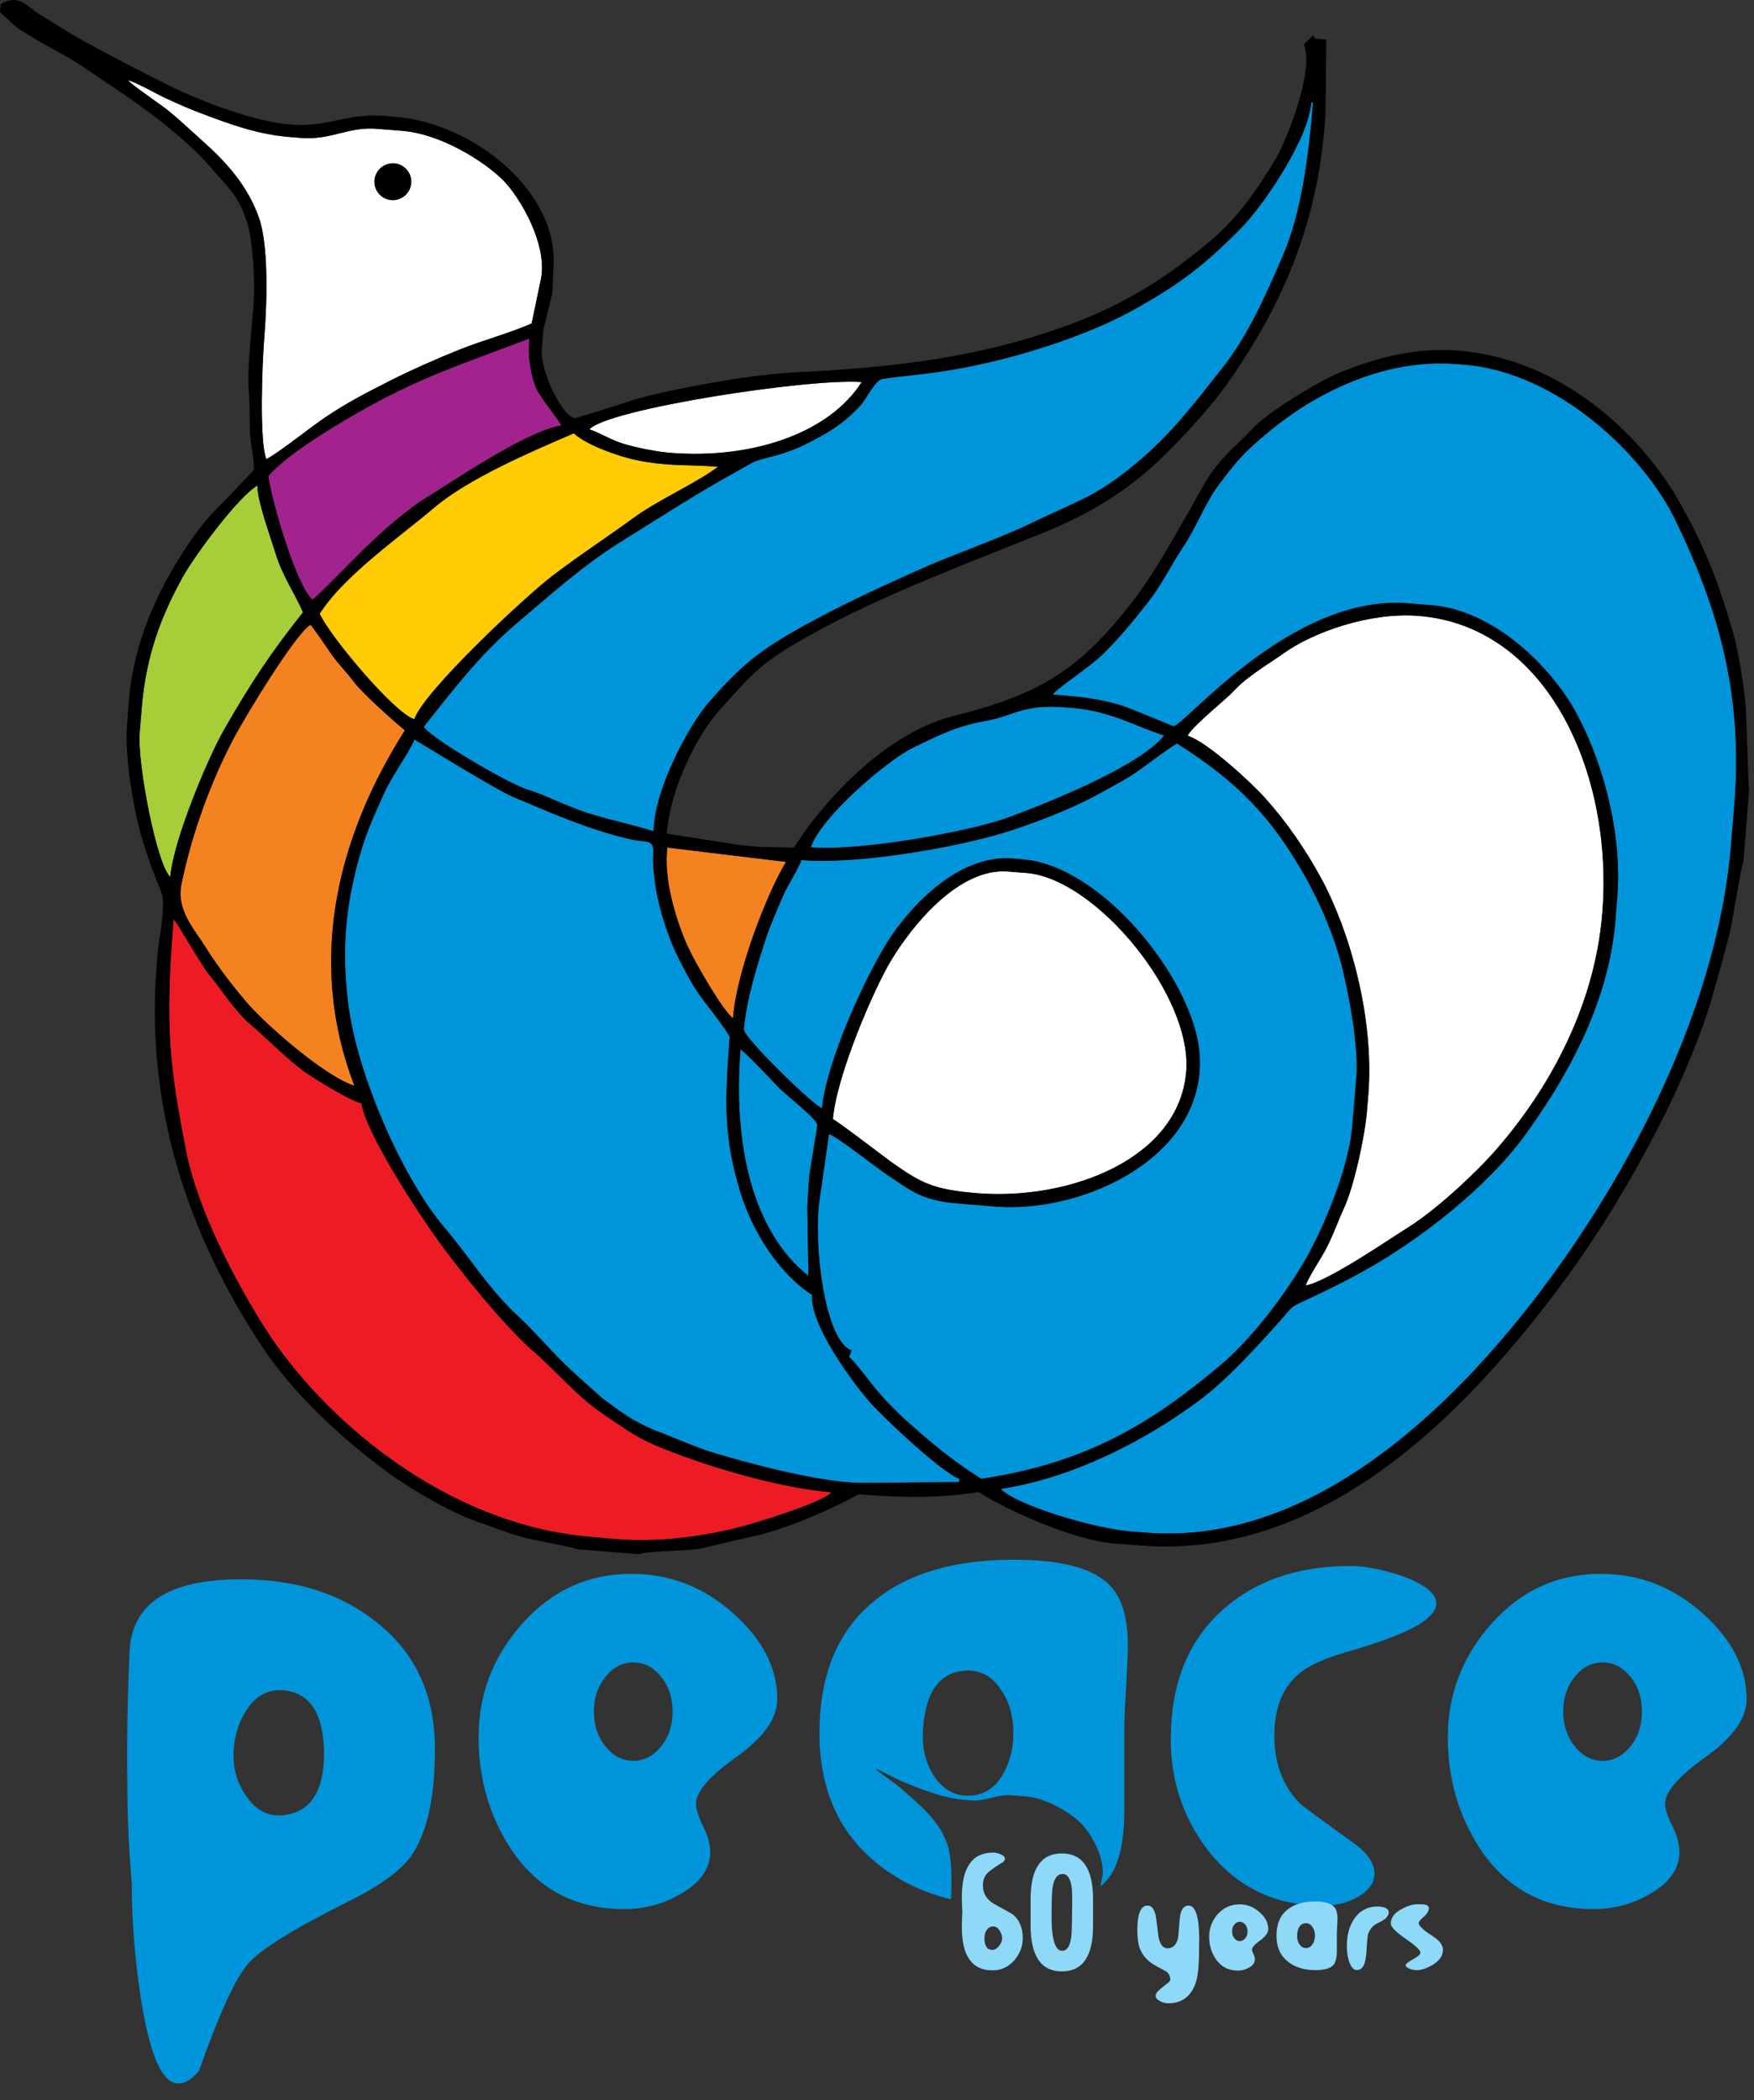 <?xml version="1.0" encoding="utf-8"?>
<!-- Generator: Adobe Illustrator 16.0.0, SVG Export Plug-In . SVG Version: 6.00 Build 0)  -->
<!DOCTYPE svg PUBLIC "-//W3C//DTD SVG 1.1//EN" "http://www.w3.org/Graphics/SVG/1.1/DTD/svg11.dtd">
<svg version="1.1" id="Layer_1" xmlns="http://www.w3.org/2000/svg" xmlns:xlink="http://www.w3.org/1999/xlink" x="0px" y="0px"
	 width="21.785px" height="26.084px" viewBox="0 0 21.785 26.084" enable-background="new 0 0 21.785 26.084" xml:space="preserve">
<rect x="0" y="0" width="21.785" height="26.084" fill="#333333" stroke="none"/>
<path fill-rule="evenodd" clip-rule="evenodd" fill="#FFFFFF" d="M7.321,5.333C7.465,5.38,7.587,5.467,7.766,5.518
	c0.152,0.043,0.375,0.091,0.56,0.106c1.021,0.082,1.975-0.247,2.377-0.878C10.063,4.694,7.54,5.081,7.321,5.333L7.321,5.333z"/>
<path fill-rule="evenodd" clip-rule="evenodd" fill="#FFFFFF" d="M3.308,5.703c0.188-0.104,0.524-0.38,0.738-0.524
	c0.255-0.172,0.515-0.308,0.799-0.451c0.278-0.14,0.569-0.268,0.857-0.384S6.33,4.139,6.603,4.017l0.112-0.535
	C6.814,3.044,6.453,2.44,6.244,2.233c-0.245-0.241-0.777-0.57-1.246-0.608L4.686,1.6c-0.37-0.03-0.564,0.143-0.953,0.112
	l-0.125-0.01C3.195,1.669,2.853,1.54,2.528,1.418c-0.175-0.065-0.314-0.126-0.472-0.2c-0.127-0.06-0.343-0.185-0.467-0.224
	c0.03,0.048,0.39,0.293,0.471,0.356c0.166,0.131,0.293,0.255,0.449,0.394C2.811,2.014,3.07,2.299,3.214,2.697
	c0.118,0.324,0.107,1.005,0.07,1.473C3.254,4.543,3.22,5.475,3.308,5.703L3.308,5.703z"/>
<path fill-rule="evenodd" clip-rule="evenodd" fill="#A3238E" d="M3.333,5.915c0.053,0.354,0.353,1.364,0.548,1.533
	C3.935,7.417,4.44,6.894,4.547,6.793c0.219-0.208,0.476-0.441,0.73-0.6c0.354-0.222,1.274-0.846,1.691-0.909
	c-0.008-0.042-0.248-0.335-0.3-0.443c-0.076-0.16-0.115-0.393-0.096-0.637C5.926,4.454,5.44,4.608,4.831,4.916
	C4.45,5.107,3.566,5.62,3.333,5.915L3.333,5.915z"/>
<path fill-rule="evenodd" clip-rule="evenodd" fill="#FFCB05" d="M3.971,7.622C4.084,7.884,4.888,8.85,5.145,8.933
	C5.271,8.576,6.524,7.41,6.854,7.157c0.338-0.259,0.662-0.467,1.002-0.716C8.182,6.202,8.62,6.018,8.919,5.797
	c-0.385-0.031-0.609-0.001-1-0.08c-0.249-0.05-0.66-0.204-0.79-0.336c-0.546,0.235-1.31,0.562-1.736,0.924
	C4.967,6.667,4.273,7.147,3.971,7.622L3.971,7.622z"/>
<path fill-rule="evenodd" clip-rule="evenodd" fill="#A6CE39" d="M1.759,8.807L1.735,9.099c-0.031,0.387,0.215,1.649,0.38,1.792
	c0.037-0.459,0.476-1.492,0.663-1.82C3.121,8.473,3.36,8.113,3.763,7.605c-0.107-0.25-0.259-0.458-0.342-0.737
	C3.374,6.713,3.188,6.201,3.198,6.03C2.967,6.159,2.419,6.895,2.267,7.171C2.016,7.629,1.813,8.117,1.759,8.807L1.759,8.807z"/>
<path fill-rule="evenodd" clip-rule="evenodd" fill="#F58220" d="M8.283,10.589c-0.031,0.384,0.134,0.891,0.256,1.16
	c0.086,0.192,0.431,0.792,0.564,0.898c0.048-0.6,0.429-1.563,0.659-1.942l-1.474-0.178L8.283,10.589L8.283,10.589z"/>
<path fill-rule="evenodd" clip-rule="evenodd" fill="#F58220" d="M4.402,13.485C3.786,11.883,4.228,10.33,5.029,9.07
	C4.886,8.956,4.498,8.605,4.394,8.466C4.301,8.342,4.208,8.255,4.114,8.122C4.069,8.058,3.89,7.79,3.855,7.76
	c-0.191,0.118-0.812,1.142-0.96,1.425c-0.266,0.506-0.509,1.15-0.642,1.8c-0.065,0.322,0.167,0.563,0.307,0.789
	c0.141,0.228,0.324,0.463,0.495,0.666C3.289,12.715,4.026,13.365,4.402,13.485L4.402,13.485z"/>
<path fill-rule="evenodd" clip-rule="evenodd" fill="#FFFFFF" d="M10.345,13.9c0.054,0.019,0.656,0.485,0.772,0.565
	c0.327,0.227,0.478,0.311,1.02,0.354c1.146,0.092,2.508-0.424,2.596-1.511c0.076-0.948-1.126-2.396-1.983-2.466l-0.229-0.018
	c-0.619-0.05-1.196,0.679-1.451,1.1C10.852,12.283,10.388,13.363,10.345,13.9L10.345,13.9z"/>
<path fill-rule="evenodd" clip-rule="evenodd" fill="#FFFFFF" d="M14.752,9.138c0.246,0.078,0.795,0.587,0.961,0.774
	c0.271,0.302,0.5,0.636,0.697,0.998c0.34,0.625,0.662,1.709,0.584,2.685l-0.015,0.187c-0.028,0.345-0.166,0.952-0.278,1.201
	c-0.084,0.184-0.134,0.334-0.224,0.512c-0.067,0.134-0.226,0.361-0.26,0.47c0.275-0.05,1.026-0.566,1.282-0.728
	c0.334-0.209,0.821-0.659,1.084-0.96c0.591-0.676,1.22-1.707,1.318-2.943c0.137-1.701-0.662-3.555-2.283-3.685
	c-0.611-0.049-1.313,0.207-1.667,0.459c-0.205,0.146-0.459,0.29-0.627,0.472C15.228,8.687,14.791,9.032,14.752,9.138L14.752,9.138z"
	/>
<path fill-rule="evenodd" clip-rule="evenodd" fill="#0095DA" d="M13.075,8.626c0.356,0.029,0.543,0.045,0.829,0.128
	c0.134,0.038,0.659,0.264,0.669,0.265c0.124,0.01,1.46-1.644,2.911-1.527l0.293,0.023c0.79,0.063,1.479,0.776,1.771,1.287
	c0.315,0.553,0.607,1.471,0.538,2.337l-0.023,0.292c-0.086,1.078-0.655,2.021-1.125,2.668c-0.463,0.64-1.3,1.294-1.987,1.677
	c-0.206,0.114-0.381,0.203-0.595,0.305c-0.387,0.183-0.248,0.092-0.521,0.393c-0.281,0.311-0.603,0.663-0.932,0.911
	c-0.636,0.479-1.561,0.97-2.475,1.106c0.202,0.206,1.156,0.491,1.614,0.528l0.188,0.015c2.109,0.17,3.856-1.644,4.82-2.888
	c0.994-1.284,2.272-3.453,2.45-5.669l0.041-0.5c0.117-1.468-0.266-2.553-0.737-3.526c-0.38-0.784-1.439-1.828-2.621-1.923
	l-0.083-0.006c-0.699-0.057-1.303,0.18-1.749,0.429c-0.232,0.129-0.467,0.301-0.666,0.472c-0.259,0.22-0.346,0.329-0.553,0.604
	c-0.156,0.208-0.275,0.521-0.429,0.751c-0.164,0.247-0.274,0.486-0.457,0.716c-0.2,0.252-0.317,0.396-0.539,0.621
	C13.559,8.268,13.149,8.531,13.075,8.626L13.075,8.626z M10.715,18.416l1.196-0.009l0.003-0.041c-0.22-0.078-0.96-0.776-1.123-0.966
	c-0.205-0.238-0.728-0.94-0.706-1.319c-0.409-0.261-0.741-0.786-0.891-1.279c-0.197-0.645-0.199-1.073-0.131-1.927
	c-0.074-0.133-0.285-0.392-0.391-0.541c-0.087-0.121-0.263-0.453-0.321-0.6c-0.087-0.215-0.165-0.46-0.205-0.699
	c-0.017-0.098-0.042-0.313-0.034-0.417c0.016-0.213-0.074-0.145-0.294-0.197c-0.51-0.119-0.995-0.333-1.439-0.521
	C6.141,9.799,5.157,9.186,5.146,9.184C5.093,9.332,4.864,9.64,4.768,9.857c-0.119,0.269-0.212,0.463-0.299,0.766
	c-0.179,0.626-0.224,1.174-0.146,1.823c0.109,0.914,0.693,2.202,1.191,2.79c0.317,0.373,0.555,0.771,0.927,1.114
	c0.155,0.142,0.345,0.359,0.504,0.521c0.175,0.177,0.35,0.325,0.537,0.493c0.235,0.211,0.317,0.279,0.649,0.398
	c0.248,0.09,0.512,0.217,0.773,0.292C9.323,18.177,10.202,18.419,10.715,18.416L10.715,18.416z M5.263,9.026
	C5.351,9.168,6.31,9.73,6.541,9.801c0.227,0.07,0.479,0.205,0.75,0.293c0.261,0.085,0.553,0.143,0.825,0.229l0.007-0.083
	c0.04-0.494,0.436-1.234,0.674-1.51c0.398-0.46,0.634-0.652,1.171-0.95c0.464-0.258,0.904-0.46,1.398-0.683
	c0.483-0.219,0.993-0.384,1.461-0.609c0.609-0.293,0.804-0.326,1.325-0.769c0.407-0.347,0.678-0.705,1.016-1.131
	c0.328-0.413,0.541-0.893,0.769-1.423c0.22-0.511,0.314-1.193,0.37-1.89l-0.021-0.002c-0.037,0.468-0.611,1.296-0.868,1.556
	c-0.462,0.468-0.758,0.697-1.343,1.022c-0.463,0.257-1.101,0.48-1.665,0.62c-0.307,0.076-0.622,0.138-0.958,0.176
	c-0.158,0.018-0.327,0.035-0.492,0.06c-0.092,0.014-0.206,0.258-0.278,0.335c-0.215,0.229-0.393,0.333-0.68,0.478
	C9.886,5.578,9.724,5.636,9.588,5.67C9.323,5.738,9.378,5.729,9.172,5.843C8.646,6.133,8.206,6.42,7.712,6.728
	c-0.475,0.296-0.889,0.67-1.315,1.032C5.962,8.13,5.622,8.574,5.263,9.026L5.263,9.026z M10.071,10.523
	c0.632,0.051,1.996-0.201,2.458-0.372c0.523-0.194,1.63-0.638,1.93-1.016c-0.35-0.112-0.668-0.306-1.146-0.344l-0.083-0.006
	c-0.532-0.043-0.636,0.109-0.999,0.171c-0.36,0.062-0.597,0.189-0.886,0.328C11.013,9.444,10.188,10.156,10.071,10.523
	L10.071,10.523z M9.953,10.682c-0.036,0.112-0.171,0.309-0.233,0.456c-0.071,0.167-0.143,0.324-0.2,0.495
	c-0.103,0.308-0.25,0.775-0.281,1.151c-0.007,0.096,0.855,0.939,0.97,0.979c0.062-0.605,0.531-1.6,0.785-2.02
	c0.278-0.461,0.896-1.137,1.582-1.082l0.125,0.01c0.992,0.08,2.097,1.481,2.193,2.364c0.142,1.286-1.39,2.04-2.54,1.948
	l-0.437-0.036c-0.477-0.038-0.596-0.159-0.888-0.35c-0.14-0.093-0.632-0.484-0.733-0.514l-0.116,0.81
	c-0.082,0.535,0.059,1.758,0.397,1.877l-0.03,0.081c0.084,0.072,0.257,0.313,0.349,0.421c0.114,0.134,0.26,0.283,0.395,0.401
	c0.302,0.268,0.546,0.471,0.896,0.692c1.308-0.195,2.11-0.688,2.971-1.411c0.371-0.314,0.752-0.808,1.016-1.245
	c0.225-0.37,0.576-1.167,0.622-1.732l0.05-0.604c0.03-0.39-0.095-1.025-0.173-1.348c-0.097-0.395-0.272-0.8-0.455-1.126
	c-0.426-0.759-0.851-1.192-1.599-1.667c-0.107,0.06-0.338,0.238-0.461,0.325c-0.168,0.119-0.313,0.191-0.49,0.29
	c-0.32,0.179-0.718,0.334-1.085,0.458C12.022,10.496,10.712,10.743,9.953,10.682L9.953,10.682z M10.041,15.846l-0.015-0.861
	l0.023-0.376l0.097-0.6l0.003-0.042c0.005-0.065-0.414-0.391-0.481-0.464c-0.108-0.114-0.366-0.39-0.471-0.473
	C9.1,14.249,9.36,15.306,10.041,15.846L10.041,15.846z"/>
<path fill-rule="evenodd" clip-rule="evenodd" fill="#ED1C24" d="M7.349,19.088l0.333,0.027c0.51,0.041,1.055-0.039,1.455-0.138
	c0.232-0.057,1.079-0.316,1.192-0.445c-0.704-0.058-1.654-0.357-2.188-0.583c-0.25-0.106-0.346-0.187-0.453-0.261
	c-0.098-0.066-0.209-0.123-0.374-0.26c-0.245-0.201-0.451-0.441-0.683-0.641c-0.363-0.313-0.924-1.01-1.213-1.414
	c-0.221-0.309-0.874-1.3-0.93-1.673c-0.135-0.022-0.648-0.341-0.754-0.426c-0.236-0.188-0.405-0.365-0.614-0.544
	c-0.205-0.175-0.348-0.414-0.521-0.624c-0.111-0.136-0.393-0.647-0.443-0.69c-0.109,1.355-0.051,1.809,0.155,2.876
	c0.142,0.734,0.618,1.63,0.977,2.196C3.995,17.604,5.524,18.943,7.349,19.088L7.349,19.088z"/>
<path fill-rule="evenodd" clip-rule="evenodd" d="M10.041,15.846c-0.681-0.54-0.941-1.598-0.843-2.814
	c0.104,0.083,0.363,0.358,0.471,0.473c0.068,0.073,0.486,0.399,0.481,0.464l-0.003,0.042l-0.097,0.6l-0.023,0.376L10.041,15.846
	L10.041,15.846z M16.312,0.437c0.021,0.037-0.001,0.042,0.059,0.046l0.102,0.007l-0.01,0.944L16.45,1.58
	c-0.11,1.358-0.627,2.357-1.199,3.174c-0.237,0.338-0.705,0.844-1.017,1.109c-0.394,0.335-0.801,0.563-1.308,0.767
	c-0.938,0.377-1.988,0.77-2.841,1.245C9.482,8.21,9.383,8.319,8.934,8.823c-0.278,0.313-0.606,0.955-0.652,1.531l0.911,0.141
	l0.229,0.023l0.439,0.009c0.419-0.658,1.185-1.437,1.984-1.635c1.089-0.271,1.561-0.583,2.196-1.388
	c0.271-0.344,0.488-0.742,0.718-1.139c0.118-0.204,0.21-0.402,0.347-0.573C15.27,5.586,15.394,5.5,15.559,5.32
	c0.181-0.197,0.818-0.587,1.094-0.698c0.403-0.161,0.895-0.313,1.462-0.267c1.311,0.105,2.302,1.08,2.765,1.916
	c0.305,0.552,0.456,0.936,0.646,1.586c0.062,0.214,0.139,0.685,0.157,0.934c0.006,0.086,0.033,1.02,0.04,1.033l-0.069,0.875
	c-0.025,0.033-0.139,0.76-0.168,0.875c-0.076,0.307-0.143,0.532-0.221,0.811c-0.128,0.452-0.393,1.071-0.594,1.47
	c-0.477,0.946-0.956,1.706-1.572,2.483c-1.023,1.29-2.716,3.036-4.943,2.856l-0.313-0.024c-0.527-0.043-1.348-0.422-1.688-0.639
	c-0.49,0.073-0.892,0.075-1.491,0.027c-0.327,0.183-0.847,0.41-1.238,0.506c-0.224,0.054-0.46,0.103-0.696,0.162
	c-0.159,0.041-0.705,0.032-0.788,0.077l-0.771-0.062c-0.027-0.021-0.58-0.121-0.671-0.147c-0.22-0.063-0.411-0.14-0.617-0.213
	c-0.3-0.105-0.789-0.394-1.036-0.572c-0.59-0.43-1.198-0.99-1.588-1.58c-0.78-1.178-1.472-2.773-1.313-4.742l0.01-0.125
	c0.02-0.24,0.113-0.626,0.043-0.793c-0.083-0.201-0.159-0.405-0.226-0.624c-0.099-0.325-0.23-1.012-0.195-1.444L1.599,8.71
	c0.053-0.662,0.307-1.246,0.568-1.68c0.147-0.244,0.269-0.432,0.451-0.634c0.058-0.063,0.532-0.548,0.533-0.56
	c0.01-0.121-0.043-0.332-0.047-0.464C3.098,5.23,3.105,5.008,3.09,4.859C3.064,4.6,3.13,4.057,3.15,3.761
	c0.018-0.279-0.011-0.77-0.077-0.983c-0.107-0.35-0.228-0.432-0.436-0.677C2.325,1.732,1.813,1.351,1.387,1.07
	C1.152,0.914,0.938,0.755,0.682,0.622C0.545,0.55,0.439,0.485,0.315,0.41C0.125,0.294,0.132,0.258,0,0.154L0.008,0.05
	c0.233-0.131,0.306,0.021,0.513,0.146c0.17,0.102,0.348,0.22,0.52,0.314C1.403,0.709,1.752,0.89,2.13,1.077
	c0.316,0.157,0.85,0.361,1.243,0.437c0.669,0.129,0.843-0.119,1.409-0.074L4.907,1.45c0.987,0.079,2.042,0.945,1.967,1.876
	L6.86,3.642L6.75,4.093l-0.021,0.25C6.708,4.605,6.984,5.181,7.144,5.193c0.007,0.001,0.593-0.181,0.646-0.2
	c0.172-0.063,0.473-0.128,0.672-0.168c0.447-0.089,0.976-0.18,1.457-0.203c1.101-0.055,2.004-0.162,2.909-0.437
	c0.94-0.286,1.538-0.63,2.229-1.213c0.309-0.261,0.563-0.623,0.784-0.994c0.131-0.22,0.487-1.089,0.354-1.429L16.312,0.437
	L16.312,0.437z M7.349,19.088c-1.825-0.146-3.354-1.484-4.061-2.598c-0.359-0.566-0.834-1.462-0.977-2.196
	c-0.206-1.067-0.264-1.521-0.155-2.876c0.05,0.043,0.332,0.555,0.443,0.69c0.173,0.21,0.316,0.449,0.521,0.624
	c0.209,0.179,0.378,0.356,0.614,0.544c0.106,0.084,0.62,0.403,0.754,0.426c0.056,0.373,0.708,1.364,0.93,1.673
	c0.289,0.404,0.85,1.101,1.213,1.414c0.232,0.199,0.438,0.439,0.683,0.641c0.168,0.135,0.273,0.197,0.373,0.265
	c0.106,0.071,0.208,0.147,0.453,0.256c0.534,0.226,1.484,0.525,2.188,0.583c-0.113,0.129-0.959,0.389-1.192,0.445
	c-0.4,0.099-0.945,0.179-1.455,0.138L7.349,19.088L7.349,19.088z M10.345,13.9c0.043-0.537,0.507-1.617,0.725-1.976
	c0.255-0.421,0.832-1.149,1.451-1.1l0.229,0.018c0.857,0.069,2.06,1.518,1.983,2.466c-0.088,1.087-1.45,1.603-2.596,1.511
	c-0.542-0.044-0.693-0.128-1.02-0.354C11.001,14.385,10.398,13.918,10.345,13.9L10.345,13.9z M10.715,18.416
	c-0.513,0.004-1.392-0.238-1.812-0.36c-0.262-0.075-0.526-0.202-0.773-0.292c-0.314-0.141-0.392-0.215-0.649-0.398
	c-0.187-0.168-0.361-0.316-0.537-0.493c-0.16-0.162-0.35-0.38-0.504-0.521c-0.372-0.343-0.609-0.741-0.927-1.114
	c-0.498-0.587-1.082-1.876-1.191-2.79c-0.078-0.649-0.033-1.197,0.146-1.823c0.086-0.303,0.18-0.497,0.299-0.766
	C4.864,9.64,5.093,9.332,5.146,9.184C5.157,9.186,6.141,9.799,6.379,9.9c0.445,0.188,0.929,0.402,1.439,0.521
	c0.22,0.052,0.31-0.017,0.294,0.197c-0.008,0.104,0.017,0.319,0.034,0.417c0.04,0.238,0.118,0.484,0.205,0.699
	c0.059,0.146,0.234,0.479,0.321,0.6c0.105,0.149,0.316,0.408,0.391,0.541c-0.068,0.854-0.066,1.283,0.131,1.927
	c0.15,0.493,0.482,1.018,0.891,1.279c-0.022,0.379,0.501,1.081,0.706,1.319c0.163,0.189,0.903,0.888,1.123,0.966l-0.003,0.041
	L10.715,18.416L10.715,18.416z M8.288,10.526l1.474,0.178c-0.229,0.379-0.61,1.343-0.659,1.942
	c-0.133-0.105-0.478-0.706-0.564-0.898c-0.122-0.269-0.287-0.776-0.256-1.16L8.288,10.526L8.288,10.526z M9.953,10.682
	c0.759,0.061,2.069-0.186,2.63-0.375c0.367-0.124,0.765-0.279,1.085-0.458c0.177-0.099,0.322-0.171,0.49-0.29
	c0.123-0.087,0.354-0.265,0.461-0.325c0.748,0.475,1.173,0.908,1.599,1.667c0.183,0.326,0.358,0.731,0.455,1.126
	c0.078,0.323,0.203,0.958,0.173,1.348l-0.05,0.604c-0.046,0.565-0.397,1.362-0.622,1.732c-0.264,0.438-0.645,0.931-1.016,1.245
	c-0.861,0.724-1.663,1.216-2.971,1.411c-0.35-0.222-0.594-0.425-0.896-0.692c-0.135-0.118-0.281-0.268-0.395-0.401
	c-0.091-0.107-0.265-0.349-0.349-0.421l0.03-0.081c-0.338-0.119-0.479-1.342-0.397-1.877l0.116-0.81
	c0.101,0.03,0.593,0.421,0.733,0.514c0.292,0.191,0.411,0.312,0.888,0.35l0.437,0.036c1.15,0.092,2.681-0.662,2.54-1.948
	c-0.097-0.883-1.201-2.284-2.193-2.364l-0.125-0.01c-0.687-0.055-1.304,0.621-1.582,1.082c-0.253,0.419-0.723,1.415-0.785,2.02
	c-0.115-0.041-0.977-0.884-0.97-0.979c0.031-0.376,0.178-0.843,0.281-1.151c0.057-0.17,0.129-0.327,0.2-0.495
	C9.782,10.99,9.917,10.793,9.953,10.682L9.953,10.682z M4.402,13.485c-0.375-0.12-1.113-0.77-1.347-1.046
	c-0.171-0.203-0.354-0.438-0.495-0.666c-0.14-0.226-0.372-0.466-0.307-0.789c0.133-0.65,0.376-1.294,0.642-1.8
	c0.148-0.283,0.769-1.307,0.96-1.425C3.89,7.79,4.069,8.058,4.114,8.122c0.093,0.133,0.187,0.22,0.279,0.344
	c0.104,0.139,0.493,0.49,0.636,0.604C4.228,10.33,3.786,11.883,4.402,13.485L4.402,13.485z M10.071,10.523
	c0.117-0.367,0.942-1.079,1.273-1.239c0.289-0.138,0.526-0.266,0.886-0.328c0.363-0.063,0.467-0.214,0.999-0.171l0.083,0.006
	c0.479,0.039,0.797,0.232,1.146,0.344c-0.3,0.377-1.406,0.821-1.93,1.016C12.066,10.322,10.703,10.574,10.071,10.523L10.071,10.523z
	 M14.752,9.138c0.039-0.106,0.476-0.451,0.573-0.558c0.168-0.183,0.422-0.326,0.627-0.472c0.354-0.252,1.056-0.508,1.667-0.459
	c1.621,0.13,2.42,1.984,2.283,3.685c-0.099,1.236-0.728,2.267-1.318,2.943c-0.263,0.301-0.75,0.751-1.084,0.96
	c-0.256,0.161-1.007,0.678-1.282,0.728c0.034-0.108,0.192-0.335,0.26-0.47c0.09-0.178,0.14-0.328,0.224-0.512
	c0.112-0.249,0.25-0.855,0.278-1.201l0.015-0.187c0.078-0.976-0.244-2.06-0.584-2.685c-0.197-0.362-0.427-0.696-0.697-0.998
	C15.547,9.725,14.998,9.216,14.752,9.138L14.752,9.138z M1.759,8.807c0.055-0.69,0.257-1.178,0.508-1.636
	c0.152-0.276,0.7-1.012,0.931-1.141c-0.01,0.171,0.176,0.683,0.223,0.838c0.083,0.28,0.234,0.488,0.342,0.737
	C3.36,8.113,3.121,8.473,2.778,9.071c-0.188,0.328-0.626,1.36-0.663,1.82c-0.165-0.143-0.412-1.404-0.38-1.792L1.759,8.807
	L1.759,8.807z M13.075,8.626c0.074-0.095,0.483-0.358,0.633-0.51c0.222-0.224,0.339-0.368,0.539-0.621
	c0.183-0.23,0.293-0.469,0.457-0.716c0.153-0.23,0.272-0.544,0.429-0.751c0.207-0.275,0.294-0.384,0.553-0.604
	c0.199-0.17,0.434-0.343,0.666-0.472c0.446-0.249,1.05-0.486,1.749-0.429l0.083,0.006c1.182,0.095,2.241,1.139,2.621,1.923
	c0.472,0.973,0.854,2.058,0.737,3.526l-0.041,0.5c-0.178,2.216-1.456,4.385-2.45,5.669c-0.964,1.244-2.711,3.058-4.82,2.888
	l-0.188-0.015c-0.458-0.037-1.412-0.322-1.614-0.528c0.914-0.137,1.839-0.628,2.475-1.106c0.329-0.248,0.65-0.601,0.932-0.911
	c0.272-0.301,0.134-0.21,0.521-0.393c0.214-0.102,0.389-0.19,0.595-0.305c0.688-0.383,1.524-1.037,1.987-1.677
	c0.47-0.647,1.039-1.591,1.125-2.668l0.023-0.292c0.069-0.866-0.223-1.784-0.538-2.337c-0.291-0.511-0.98-1.223-1.771-1.287
	l-0.293-0.023c-1.451-0.117-2.787,1.537-2.911,1.527c-0.01-0.001-0.535-0.227-0.669-0.265C13.618,8.671,13.432,8.655,13.075,8.626
	L13.075,8.626z M3.971,7.622c0.302-0.475,0.996-0.955,1.421-1.317c0.427-0.362,1.19-0.689,1.736-0.924
	c0.13,0.133,0.541,0.287,0.79,0.336c0.391,0.079,0.615,0.049,1,0.08C8.62,6.018,8.182,6.202,7.856,6.441
	c-0.34,0.249-0.664,0.457-1.002,0.716C6.524,7.41,5.271,8.576,5.145,8.933C4.888,8.85,4.084,7.884,3.971,7.622L3.971,7.622z
	 M3.333,5.915C3.566,5.62,4.45,5.107,4.831,4.916c0.61-0.308,1.095-0.462,1.743-0.711c-0.02,0.244,0.02,0.477,0.096,0.637
	c0.052,0.108,0.292,0.402,0.3,0.443C6.551,5.347,5.631,5.972,5.277,6.193c-0.255,0.159-0.511,0.393-0.73,0.6
	C4.44,6.894,3.935,7.417,3.881,7.447C3.685,7.279,3.386,6.269,3.333,5.915L3.333,5.915z M7.321,5.333
	c0.219-0.253,2.742-0.639,3.381-0.588C10.3,5.377,9.347,5.706,8.325,5.624c-0.184-0.015-0.408-0.063-0.56-0.106
	C7.587,5.467,7.465,5.38,7.321,5.333L7.321,5.333z M3.308,5.703C3.22,5.475,3.254,4.543,3.284,4.17
	c0.037-0.468,0.047-1.149-0.07-1.473C3.07,2.299,2.811,2.014,2.508,1.745C2.353,1.606,2.226,1.482,2.06,1.351
	C1.979,1.288,1.619,1.043,1.589,0.995c0.124,0.039,0.339,0.164,0.467,0.224c0.158,0.073,0.297,0.135,0.472,0.2
	c0.325,0.122,0.667,0.251,1.08,0.284l0.125,0.01C4.122,1.743,4.316,1.57,4.686,1.6l0.312,0.025c0.469,0.038,1.001,0.367,1.246,0.608
	c0.208,0.207,0.57,0.811,0.471,1.249L6.603,4.017C6.33,4.139,5.99,4.227,5.702,4.344S5.124,4.588,4.845,4.728
	C4.561,4.871,4.301,5.007,4.046,5.179C3.832,5.323,3.495,5.599,3.308,5.703L3.308,5.703z M5.263,9.026
	C5.622,8.574,5.962,8.13,6.397,7.759c0.426-0.362,0.84-0.736,1.315-1.032C8.206,6.42,8.646,6.133,9.172,5.843
	C9.378,5.729,9.323,5.738,9.588,5.67c0.136-0.035,0.298-0.092,0.415-0.151c0.288-0.145,0.465-0.249,0.68-0.478
	c0.072-0.077,0.186-0.321,0.278-0.335c0.165-0.024,0.334-0.042,0.492-0.06c0.335-0.038,0.65-0.1,0.958-0.176
	c0.564-0.14,1.202-0.363,1.665-0.62c0.585-0.325,0.881-0.554,1.343-1.022c0.257-0.259,0.831-1.087,0.868-1.556l0.021,0.002
	c-0.056,0.697-0.15,1.379-0.37,1.89c-0.228,0.53-0.44,1.01-0.769,1.423C14.83,5.015,14.56,5.373,14.152,5.72
	c-0.521,0.443-0.716,0.476-1.325,0.769c-0.468,0.226-0.978,0.391-1.461,0.609c-0.494,0.223-0.934,0.425-1.398,0.683
	c-0.537,0.298-0.772,0.49-1.171,0.95c-0.239,0.276-0.635,1.016-0.674,1.51l-0.007,0.083c-0.271-0.086-0.564-0.144-0.825-0.229
	c-0.271-0.089-0.522-0.223-0.75-0.293C6.31,9.73,5.351,9.168,5.263,9.026L5.263,9.026z"/>
<path fill-rule="evenodd" clip-rule="evenodd" d="M4.898,2.028c0.126,0.01,0.221,0.121,0.21,0.247
	c-0.01,0.126-0.121,0.221-0.248,0.211c-0.126-0.011-0.22-0.121-0.21-0.248C4.661,2.112,4.772,2.018,4.898,2.028L4.898,2.028z"/>
<path fill-rule="evenodd" clip-rule="evenodd" fill="#0095DA" d="M5.402,21.724c0,0.606-0.1,1.051-0.3,1.333
	c-0.133,0.184-0.404,0.377-0.811,0.577c-0.651,0.326-1.055,0.577-1.21,0.755c-0.156,0.178-0.359,0.622-0.611,1.333
	c-0.089,0.104-0.174,0.154-0.256,0.154c-0.2,0-0.355-0.354-0.466-1.065c-0.074-0.488-0.111-0.959-0.111-1.41
	c0,0.008-0.009-0.122-0.028-0.389c-0.018-0.267-0.028-0.563-0.028-0.889c-0.007-0.474,0.002-1.01,0.028-1.609
	c0.026-0.601,0.487-0.9,1.383-0.9c0.688,0,1.255,0.181,1.699,0.545C5.165,20.536,5.402,21.057,5.402,21.724L5.402,21.724z
	 M4.025,21.768c-0.007-0.496-0.181-0.755-0.522-0.777c-0.17-0.007-0.309,0.063-0.417,0.211c-0.107,0.148-0.168,0.322-0.183,0.522
	c-0.015,0.215,0.033,0.403,0.145,0.566c0.118,0.185,0.271,0.27,0.455,0.255C3.851,22.516,4.025,22.257,4.025,21.768L4.025,21.768z
	 M9.654,21.102c0,0.237-0.168,0.476-0.505,0.717c-0.337,0.239-0.505,0.434-0.505,0.582c0,0.067,0.029,0.159,0.088,0.278
	c0.06,0.118,0.089,0.226,0.089,0.322c0,0.206-0.123,0.381-0.367,0.521c-0.215,0.126-0.448,0.188-0.7,0.188
	c-0.614,0-1.088-0.255-1.421-0.766c-0.259-0.407-0.389-0.862-0.389-1.366c0-0.541,0.183-1.015,0.55-1.421
	c0.367-0.408,0.816-0.611,1.349-0.611c0.474,0,0.895,0.162,1.261,0.488C9.471,20.361,9.654,20.716,9.654,21.102L9.654,21.102z
	 M8.354,21.258c0-0.172-0.048-0.316-0.144-0.434c-0.096-0.119-0.211-0.178-0.345-0.178s-0.248,0.059-0.344,0.178
	c-0.096,0.117-0.145,0.262-0.145,0.434c0,0.169,0.048,0.313,0.145,0.433c0.096,0.118,0.211,0.178,0.344,0.178
	s0.249-0.06,0.345-0.178C8.306,21.572,8.354,21.427,8.354,21.258L8.354,21.258z M13.964,21.524c0,0.126,0,0.298,0,0.517
	c0,0.218,0,0.368,0,0.45c0,0.422-0.078,0.714-0.232,0.877c-0.02,0.021-0.042,0.042-0.065,0.062l0.02-0.098
	c0.056-0.24-0.143-0.572-0.259-0.686c-0.134-0.133-0.427-0.313-0.684-0.335l-0.171-0.014c-0.204-0.017-0.311,0.079-0.523,0.062
	l-0.069-0.005c-0.227-0.019-0.415-0.09-0.594-0.156c-0.096-0.036-0.173-0.069-0.259-0.109c-0.07-0.033-0.189-0.102-0.255-0.123
	c0.016,0.026,0.214,0.161,0.257,0.195c0.091,0.072,0.161,0.141,0.248,0.217c0.166,0.147,0.307,0.304,0.387,0.523
	c0.055,0.15,0.06,0.444,0.046,0.688c-0.357-0.088-0.666-0.239-0.927-0.454c-0.471-0.385-0.706-0.921-0.706-1.61
	c0-0.741,0.237-1.296,0.71-1.666c0.414-0.326,0.98-0.488,1.699-0.488c0.57,0,0.959,0.096,1.167,0.289
	c0.169,0.147,0.255,0.41,0.255,0.788c0,0.089-0.008,0.255-0.022,0.5C13.97,21.191,13.964,21.383,13.964,21.524L13.964,21.524z
	 M12.586,21.524c0-0.207-0.048-0.382-0.144-0.521c-0.104-0.172-0.244-0.256-0.422-0.256c-0.341,0.007-0.526,0.252-0.556,0.732
	c-0.014,0.216,0.026,0.4,0.123,0.557c0.111,0.178,0.255,0.266,0.433,0.266c0.178,0,0.316-0.077,0.416-0.232
	C12.536,21.913,12.586,21.731,12.586,21.524L12.586,21.524z M17.605,20.186c-0.155,0.092-0.418,0.194-0.789,0.305
	c-0.332,0.09-0.562,0.189-0.688,0.301c-0.2,0.169-0.3,0.425-0.3,0.766c0,0.349,0.107,0.629,0.321,0.844
	c0.023,0.023,0.244,0.186,0.666,0.489c0.172,0.126,0.256,0.251,0.256,0.378c0,0.11-0.064,0.205-0.193,0.282
	c-0.13,0.078-0.279,0.117-0.45,0.117c-0.6,0-1.081-0.237-1.443-0.711c-0.297-0.399-0.444-0.852-0.444-1.354
	c0-0.675,0.205-1.201,0.616-1.583s0.949-0.571,1.616-0.571c0.178,0,0.389,0.04,0.633,0.121c0.288,0.104,0.433,0.219,0.433,0.345
	C17.839,20.002,17.762,20.093,17.605,20.186L17.605,20.186z M21.693,21.102c0,0.237-0.169,0.476-0.506,0.717
	c-0.336,0.239-0.506,0.434-0.506,0.582c0,0.067,0.03,0.159,0.09,0.278c0.059,0.118,0.088,0.226,0.088,0.322
	c0,0.206-0.122,0.381-0.366,0.521c-0.215,0.126-0.447,0.188-0.7,0.188c-0.614,0-1.088-0.255-1.421-0.766
	c-0.26-0.407-0.39-0.862-0.39-1.366c0-0.541,0.185-1.015,0.551-1.421c0.366-0.408,0.816-0.611,1.35-0.611
	c0.474,0,0.894,0.162,1.261,0.488C21.51,20.361,21.693,20.716,21.693,21.102L21.693,21.102z M20.393,21.258
	c0-0.172-0.047-0.316-0.144-0.434c-0.096-0.119-0.211-0.178-0.345-0.178c-0.133,0-0.247,0.059-0.344,0.178
	c-0.096,0.117-0.145,0.262-0.145,0.434c0,0.169,0.049,0.313,0.145,0.433c0.097,0.118,0.211,0.178,0.344,0.178
	c0.134,0,0.249-0.06,0.345-0.178C20.346,21.572,20.393,21.427,20.393,21.258L20.393,21.258z"/>
<path fill="#8ED8F8" d="M12.703,24.071c0,0.105-0.037,0.198-0.109,0.279c-0.072,0.08-0.161,0.121-0.267,0.121
	c-0.254,0-0.381-0.179-0.381-0.537c0-0.038,0.001-0.079,0.003-0.123c0.002-0.045,0.003-0.069,0.003-0.071
	c0-0.007-0.001-0.03-0.003-0.07s-0.003-0.076-0.003-0.108c0-0.37,0.13-0.554,0.39-0.554c0.027,0,0.056,0.006,0.088,0.02
	c0.038,0.015,0.057,0.033,0.057,0.057c0,0.012-0.005,0.024-0.018,0.038c-0.105,0.063-0.174,0.112-0.204,0.146
	c-0.034,0.038-0.051,0.088-0.051,0.147c0,0.096,0.042,0.169,0.128,0.223c0.08,0.045,0.16,0.09,0.239,0.134
	C12.66,23.84,12.703,23.94,12.703,24.071L12.703,24.071z M12.447,24.071c0-0.027-0.009-0.058-0.028-0.087
	c-0.021-0.039-0.049-0.059-0.083-0.059c-0.035,0-0.062,0.017-0.083,0.048c-0.017,0.027-0.026,0.06-0.026,0.098
	c0,0.097,0.033,0.146,0.1,0.146c0.028,0,0.055-0.017,0.082-0.049C12.434,24.135,12.447,24.103,12.447,24.071L12.447,24.071z
	 M13.576,23.75c0,0.011,0,0.034,0,0.073c0,0.038,0,0.07,0,0.096c0,0.377-0.129,0.565-0.388,0.565c-0.258,0-0.388-0.191-0.388-0.575
	c0-0.026,0-0.058,0-0.094s0-0.058,0-0.065c0-0.007,0-0.029,0-0.066c0-0.038,0-0.07,0-0.096c0-0.38,0.13-0.569,0.388-0.569
	c0.259,0,0.388,0.189,0.388,0.569c0,0.025,0,0.058,0,0.096C13.576,23.72,13.576,23.743,13.576,23.75L13.576,23.75z M13.315,23.75
	c0.004-0.156,0.002-0.259-0.004-0.306c-0.015-0.109-0.05-0.166-0.105-0.169c-0.069-0.004-0.114,0.05-0.132,0.163
	c-0.008,0.036-0.012,0.141-0.013,0.312c-0.005,0.318,0.039,0.478,0.131,0.478c0.059,0,0.097-0.055,0.112-0.165
	C13.311,24.02,13.314,23.916,13.315,23.75L13.315,23.75z M14.893,24.198c0,0.192-0.013,0.327-0.035,0.405
	c-0.055,0.185-0.171,0.277-0.35,0.277c-0.033,0-0.064-0.009-0.097-0.025c-0.037-0.019-0.058-0.041-0.058-0.067
	c0-0.016,0.007-0.032,0.019-0.047c0.019-0.021,0.053-0.052,0.103-0.09c0.04-0.028,0.06-0.05,0.06-0.062
	c0-0.045-0.016-0.079-0.048-0.103c-0.046-0.025-0.091-0.05-0.134-0.073c-0.099-0.054-0.165-0.128-0.198-0.219
	c-0.02-0.056-0.029-0.131-0.029-0.228c0-0.199,0.043-0.3,0.127-0.3c0.052,0,0.087,0.047,0.104,0.14
	c0.012,0.085,0.022,0.17,0.032,0.253c0.02,0.092,0.057,0.138,0.11,0.138c0.072,0,0.117-0.046,0.134-0.138
	c0.008-0.083,0.015-0.168,0.022-0.253c0.014-0.093,0.049-0.14,0.107-0.14c0.088,0,0.133,0.144,0.133,0.428
	c0,0.022-0.002,0.048-0.003,0.072C14.893,24.191,14.893,24.201,14.893,24.198L14.893,24.198z M15.752,23.957
	c0,0.047-0.033,0.094-0.1,0.142c-0.067,0.048-0.102,0.086-0.102,0.115c0,0.014,0.007,0.031,0.019,0.056
	c0.012,0.023,0.017,0.045,0.017,0.063c0,0.041-0.023,0.075-0.071,0.103c-0.043,0.025-0.089,0.038-0.14,0.038
	c-0.121,0-0.214-0.051-0.28-0.151c-0.052-0.081-0.077-0.171-0.077-0.271c0-0.106,0.036-0.199,0.108-0.281
	c0.073-0.079,0.162-0.12,0.268-0.12c0.094,0,0.177,0.032,0.249,0.097C15.716,23.81,15.752,23.88,15.752,23.957L15.752,23.957z
	 M15.495,23.987c0-0.033-0.011-0.062-0.028-0.085c-0.021-0.023-0.043-0.035-0.069-0.035c-0.025,0-0.049,0.012-0.067,0.035
	c-0.02,0.023-0.028,0.052-0.028,0.085c0,0.035,0.009,0.063,0.028,0.086c0.019,0.023,0.042,0.035,0.067,0.035
	c0.026,0,0.049-0.012,0.069-0.035C15.484,24.05,15.495,24.022,15.495,23.987L15.495,23.987z M16.604,24.04c0,0.025,0,0.061,0,0.103
	c0,0.043,0,0.073,0,0.089c0,0.084-0.015,0.142-0.045,0.175c-0.038,0.04-0.111,0.061-0.222,0.061c-0.141,0-0.255-0.036-0.343-0.107
	c-0.094-0.076-0.14-0.183-0.14-0.319c0-0.146,0.046-0.256,0.141-0.329c0.082-0.064,0.193-0.098,0.336-0.098
	c0.113,0,0.19,0.021,0.23,0.059c0.034,0.028,0.051,0.081,0.051,0.156c0,0.017-0.001,0.05-0.004,0.098
	C16.605,23.973,16.604,24.011,16.604,24.04L16.604,24.04z M16.332,24.04c0-0.04-0.009-0.074-0.028-0.103
	c-0.021-0.034-0.048-0.052-0.083-0.052c-0.068,0.002-0.104,0.051-0.11,0.146c-0.003,0.042,0.005,0.079,0.024,0.109
	c0.021,0.035,0.05,0.054,0.086,0.054c0.035,0,0.062-0.017,0.081-0.047C16.322,24.117,16.332,24.082,16.332,24.04L16.332,24.04z
	 M17.249,23.756c0,0.018-0.012,0.039-0.035,0.066c-0.015,0.015-0.053,0.038-0.116,0.07c-0.047,0.024-0.08,0.065-0.104,0.123
	c-0.008,0.019-0.013,0.072-0.018,0.158c-0.005,0.093-0.013,0.158-0.024,0.198c-0.019,0.064-0.052,0.096-0.099,0.096
	c-0.037,0-0.066-0.029-0.09-0.088c-0.023-0.058-0.035-0.128-0.035-0.208c0-0.131,0.027-0.24,0.085-0.33
	c0.069-0.108,0.168-0.163,0.298-0.163C17.202,23.679,17.249,23.706,17.249,23.756L17.249,23.756z M17.922,24.213
	c0,0.078-0.046,0.144-0.139,0.196c-0.07,0.039-0.132,0.059-0.184,0.059c-0.025,0-0.053-0.004-0.082-0.013
	c-0.038-0.014-0.058-0.029-0.058-0.049c0-0.016,0.031-0.04,0.093-0.074c0.062-0.033,0.092-0.062,0.09-0.083
	c-0.003-0.032-0.064-0.088-0.186-0.172s-0.182-0.147-0.182-0.188c0-0.074,0.047-0.135,0.141-0.183
	c0.07-0.037,0.132-0.056,0.184-0.056c0.05,0,0.079,0,0.092,0.002c0.042,0.008,0.061,0.026,0.055,0.058
	c-0.006,0.034-0.029,0.068-0.072,0.104c-0.041,0.036-0.059,0.063-0.053,0.078c0.013,0.037,0.068,0.088,0.167,0.149
	C17.877,24.1,17.922,24.156,17.922,24.213L17.922,24.213z"/>
</svg>
